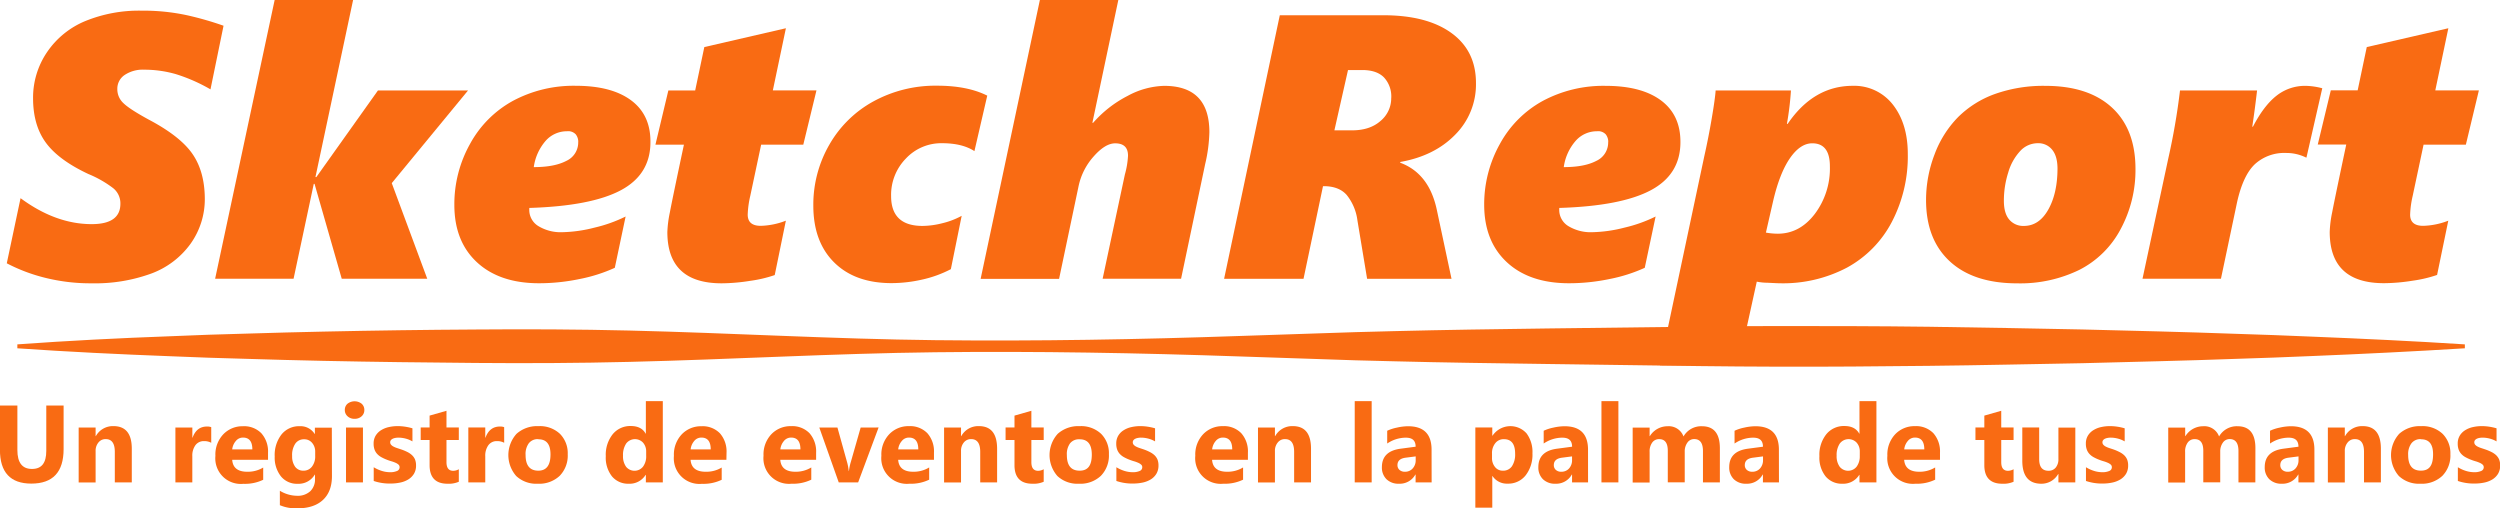 <svg xmlns="http://www.w3.org/2000/svg" viewBox="0 0 796.73 161.96"><defs><style>.cls-1{fill:#f96b13;}</style></defs><title>logotipo1_1</title><g id="Capa_2" data-name="Capa 2"><g id="Capa_1-2" data-name="Capa 1"><path class="cls-1" d="M20.27,143.12q0,11-10.29,11-10,0-10-10.78V129.23H5.54v14.22c0,4,1.55,6,4.65,6s4.56-1.92,4.56-5.75V129.23h5.52Z"/><path class="cls-1" d="M42,153.74H36.59V144q0-4.06-2.91-4.06a2.86,2.86,0,0,0-2.3,1.07,4.08,4.08,0,0,0-.91,2.74v10h-5.4v-17.5h5.4V139h.07a6.19,6.19,0,0,1,5.62-3.2Q42,135.81,42,143Z"/><path class="cls-1" d="M67.32,141.11a4.63,4.63,0,0,0-2.28-.53,3.28,3.28,0,0,0-2.75,1.29,5.63,5.63,0,0,0-1,3.51v8.36H55.9v-17.5h5.4v3.24h.07q1.27-3.55,4.61-3.55a3.67,3.67,0,0,1,1.34.2Z"/><path class="cls-1" d="M85.42,146.53H74q.27,3.81,4.8,3.81A9.4,9.4,0,0,0,83.88,149v3.9a13.42,13.42,0,0,1-6.31,1.29,8.14,8.14,0,0,1-8.92-8.9,9.34,9.34,0,0,1,2.53-6.9,8.43,8.43,0,0,1,6.22-2.55,7.66,7.66,0,0,1,5.92,2.27,8.74,8.74,0,0,1,2.1,6.17Zm-5-3.32c0-2.51-1-3.76-3-3.76a2.9,2.9,0,0,0-2.25,1.08A4.9,4.9,0,0,0,74,143.21Z"/><path class="cls-1" d="M105.79,151.74c0,3.24-.94,5.76-2.82,7.54S98.36,162,94.8,162a13,13,0,0,1-5.61-1V156.4A10.73,10.73,0,0,0,94.64,158a5.87,5.87,0,0,0,4.24-1.45,5.19,5.19,0,0,0,1.51-3.92v-1.38h-.07a6,6,0,0,1-5.45,2.93,6.56,6.56,0,0,1-5.32-2.35,9.58,9.58,0,0,1-2-6.33,10.66,10.66,0,0,1,2.18-7.06,7.15,7.15,0,0,1,5.76-2.61,5.32,5.32,0,0,1,4.79,2.46h.07v-2h5.4Zm-5.34-6.41v-1.39a4.21,4.21,0,0,0-1-2.82A3.17,3.17,0,0,0,96.92,140a3.28,3.28,0,0,0-2.82,1.4,6.53,6.53,0,0,0-1,3.94,5.59,5.59,0,0,0,1,3.47A3.17,3.17,0,0,0,96.71,150a3.3,3.3,0,0,0,2.71-1.29A5.29,5.29,0,0,0,100.45,145.33Z"/><path class="cls-1" d="M113,133.47a3.16,3.16,0,0,1-2.24-.81,2.62,2.62,0,0,1-.87-2,2.55,2.55,0,0,1,.87-2,3.66,3.66,0,0,1,4.49,0,2.57,2.57,0,0,1,.86,2,2.6,2.6,0,0,1-.86,2A3.19,3.19,0,0,1,113,133.47Zm2.67,20.27h-5.4v-17.5h5.4Z"/><path class="cls-1" d="M119.1,153.28V148.9a11.16,11.16,0,0,0,2.66,1.2,8.81,8.81,0,0,0,2.5.39,5.37,5.37,0,0,0,2.26-.39,1.26,1.26,0,0,0,.83-1.2,1.09,1.09,0,0,0-.37-.85,3.49,3.49,0,0,0-1-.6,9.69,9.69,0,0,0-1.29-.46c-.47-.14-.92-.29-1.35-.46a14.5,14.5,0,0,1-1.84-.85,5.24,5.24,0,0,1-1.33-1.05,4.13,4.13,0,0,1-.82-1.39,5.43,5.43,0,0,1-.28-1.86,4.78,4.78,0,0,1,.64-2.53,5.33,5.33,0,0,1,1.71-1.73,7.82,7.82,0,0,1,2.44-1,12.81,12.81,0,0,1,2.87-.32,15.7,15.7,0,0,1,2.35.18,17.12,17.12,0,0,1,2.36.52v4.17a8.42,8.42,0,0,0-2.19-.9,9.26,9.26,0,0,0-2.3-.3,5.21,5.21,0,0,0-1,.1,3.11,3.11,0,0,0-.83.27,1.65,1.65,0,0,0-.57.46,1.1,1.1,0,0,0-.2.64,1.15,1.15,0,0,0,.31.82,2.49,2.49,0,0,0,.8.59,7.42,7.42,0,0,0,1.1.45l1.21.4a14.86,14.86,0,0,1,2,.82,6.16,6.16,0,0,1,1.49,1,4.07,4.07,0,0,1,1,1.4,5.07,5.07,0,0,1,.33,1.92,5,5,0,0,1-.67,2.66,5.41,5.41,0,0,1-1.8,1.79,8,8,0,0,1-2.58,1,14.28,14.28,0,0,1-3,.31A15.68,15.68,0,0,1,119.1,153.28Z"/><path class="cls-1" d="M146.22,153.53a8,8,0,0,1-3.61.63c-3.8,0-5.7-2-5.7-5.93v-8h-2.84v-4h2.84v-3.78l5.38-1.54v5.32h3.93v4h-3.93v7.07c0,1.83.72,2.74,2.17,2.74a3.66,3.66,0,0,0,1.76-.5Z"/><path class="cls-1" d="M160.68,141.11a4.62,4.62,0,0,0-2.27-.53,3.28,3.28,0,0,0-2.76,1.29,5.63,5.63,0,0,0-1,3.51v8.36h-5.4v-17.5h5.4v3.24h.07c.86-2.37,2.39-3.55,4.62-3.55a3.61,3.61,0,0,1,1.33.2Z"/><path class="cls-1" d="M171.39,154.16a9.36,9.36,0,0,1-6.87-2.45,10.13,10.13,0,0,1,.09-13.45,9.82,9.82,0,0,1,7-2.45,9.31,9.31,0,0,1,6.84,2.45,8.74,8.74,0,0,1,2.48,6.49,9.25,9.25,0,0,1-2.56,6.89A9.52,9.52,0,0,1,171.39,154.16Zm.14-14.21a3.57,3.57,0,0,0-3,1.31A5.79,5.79,0,0,0,167.5,145q0,5,4.06,5,3.88,0,3.88-5.18Q175.44,139.95,171.53,140Z"/><path class="cls-1" d="M211.23,153.74h-5.4v-2.41h-.07a6,6,0,0,1-5.42,2.83,6.66,6.66,0,0,1-5.28-2.31,9.6,9.6,0,0,1-2-6.47,10.47,10.47,0,0,1,2.21-7,7.19,7.19,0,0,1,5.77-2.61q3.39,0,4.72,2.43h.07V127.83h5.4Zm-5.3-8.51v-1.32a4.17,4.17,0,0,0-1-2.84,3.51,3.51,0,0,0-5.38.29,6.56,6.56,0,0,0-1,3.87,5.66,5.66,0,0,0,1,3.55,3.46,3.46,0,0,0,5.38-.07A5.46,5.46,0,0,0,205.93,145.23Z"/><path class="cls-1" d="M231.5,146.53H220.08q.28,3.81,4.81,3.81A9.39,9.39,0,0,0,230,149v3.9a13.42,13.42,0,0,1-6.31,1.29,8.16,8.16,0,0,1-8.92-8.9,9.38,9.38,0,0,1,2.53-6.9,8.43,8.43,0,0,1,6.22-2.55,7.68,7.68,0,0,1,5.93,2.27,8.78,8.78,0,0,1,2.09,6.17Zm-5-3.32q0-3.77-3-3.76a2.9,2.9,0,0,0-2.25,1.08,4.89,4.89,0,0,0-1.15,2.68Z"/><path class="cls-1" d="M260.09,146.53H248.67q.29,3.81,4.81,3.81a9.39,9.39,0,0,0,5.07-1.37v3.9a13.41,13.41,0,0,1-6.3,1.29,8.14,8.14,0,0,1-8.92-8.9,9.37,9.37,0,0,1,2.52-6.9,8.43,8.43,0,0,1,6.23-2.55,7.67,7.67,0,0,1,5.92,2.27,8.78,8.78,0,0,1,2.09,6.17Zm-5-3.32q0-3.77-3-3.76a2.91,2.91,0,0,0-2.25,1.08,4.89,4.89,0,0,0-1.15,2.68Z"/><path class="cls-1" d="M280,136.24l-6.52,17.5H267.3l-6.2-17.5h5.78l3,10.78a16.21,16.21,0,0,1,.6,3.11h.06a17.09,17.09,0,0,1,.64-3l3.11-10.88Z"/><path class="cls-1" d="M297.65,146.53H286.24q.27,3.81,4.8,3.81a9.4,9.4,0,0,0,5.08-1.37v3.9a13.42,13.42,0,0,1-6.31,1.29,8.14,8.14,0,0,1-8.92-8.9,9.34,9.34,0,0,1,2.53-6.9,8.41,8.41,0,0,1,6.22-2.55,7.67,7.67,0,0,1,5.92,2.27,8.74,8.74,0,0,1,2.09,6.17Zm-5-3.32q0-3.77-3-3.76a2.89,2.89,0,0,0-2.24,1.08,4.83,4.83,0,0,0-1.16,2.68Z"/><path class="cls-1" d="M317.77,153.74h-5.38V144q0-4.06-2.91-4.06a2.89,2.89,0,0,0-2.31,1.07,4.13,4.13,0,0,0-.9,2.74v10h-5.4v-17.5h5.4V139h.07a6.18,6.18,0,0,1,5.62-3.2q5.81,0,5.81,7.21Z"/><path class="cls-1" d="M332.62,153.53a8,8,0,0,1-3.61.63c-3.8,0-5.7-2-5.7-5.93v-8h-2.84v-4h2.84v-3.78l5.38-1.54v5.32h3.93v4h-3.93v7.07c0,1.83.72,2.74,2.17,2.74a3.66,3.66,0,0,0,1.76-.5Z"/><path class="cls-1" d="M343.86,154.16a9.36,9.36,0,0,1-6.87-2.45,10.13,10.13,0,0,1,.09-13.45,9.82,9.82,0,0,1,7-2.45,9.31,9.31,0,0,1,6.84,2.45,8.74,8.74,0,0,1,2.48,6.49,9.25,9.25,0,0,1-2.56,6.89A9.52,9.52,0,0,1,343.86,154.16ZM344,140a3.58,3.58,0,0,0-3,1.31A5.79,5.79,0,0,0,340,145c0,3.36,1.35,5,4.07,5s3.88-1.73,3.88-5.18Q347.92,139.95,344,140Z"/><path class="cls-1" d="M355.78,153.28V148.9a11.28,11.28,0,0,0,2.65,1.2,8.93,8.93,0,0,0,2.51.39,5.4,5.4,0,0,0,2.26-.39,1.27,1.27,0,0,0,.83-1.2,1.06,1.06,0,0,0-.38-.85,3.43,3.43,0,0,0-1-.6,9.69,9.69,0,0,0-1.29-.46c-.47-.14-.92-.29-1.35-.46a13.88,13.88,0,0,1-1.84-.85,5.24,5.24,0,0,1-1.33-1.05,4.13,4.13,0,0,1-.82-1.39,5.43,5.43,0,0,1-.28-1.86,4.78,4.78,0,0,1,.64-2.53,5.14,5.14,0,0,1,1.71-1.73,7.72,7.72,0,0,1,2.44-1,12.79,12.79,0,0,1,2.86-.32,15.83,15.83,0,0,1,2.36.18,17.44,17.44,0,0,1,2.36.52v4.17a8.49,8.49,0,0,0-2.2-.9,9.2,9.2,0,0,0-2.3-.3,5.19,5.19,0,0,0-1,.1,3.11,3.11,0,0,0-.83.27,1.65,1.65,0,0,0-.57.46,1.1,1.1,0,0,0-.2.64,1.18,1.18,0,0,0,.3.82,2.65,2.65,0,0,0,.81.59,7.42,7.42,0,0,0,1.1.45l1.21.4a15.3,15.3,0,0,1,1.94.82,6.43,6.43,0,0,1,1.5,1,4.37,4.37,0,0,1,1,1.4,5.07,5.07,0,0,1,.33,1.92,5,5,0,0,1-.68,2.66,5.38,5.38,0,0,1-1.79,1.79,8.23,8.23,0,0,1-2.58,1,14.42,14.42,0,0,1-3,.31A15.68,15.68,0,0,1,355.78,153.28Z"/><path class="cls-1" d="M397.7,146.53H386.28q.27,3.81,4.8,3.81a9.4,9.4,0,0,0,5.08-1.37v3.9a13.42,13.42,0,0,1-6.31,1.29,8.14,8.14,0,0,1-8.92-8.9,9.38,9.38,0,0,1,2.53-6.9,8.43,8.43,0,0,1,6.22-2.55,7.66,7.66,0,0,1,5.92,2.27,8.74,8.74,0,0,1,2.1,6.17Zm-5-3.32q0-3.77-3-3.76a2.9,2.9,0,0,0-2.25,1.08,4.82,4.82,0,0,0-1.15,2.68Z"/><path class="cls-1" d="M417.81,153.74h-5.38V144q0-4.06-2.91-4.06a2.86,2.86,0,0,0-2.3,1.07,4.08,4.08,0,0,0-.91,2.74v10h-5.4v-17.5h5.4V139h.07a6.19,6.19,0,0,1,5.62-3.2q5.82,0,5.81,7.21Z"/><path class="cls-1" d="M437.14,153.74h-5.4V127.83h5.4Z"/><path class="cls-1" d="M456.25,153.74h-5.11v-2.51h-.07a5.69,5.69,0,0,1-5.21,2.93,5.46,5.46,0,0,1-4-1.44,5.19,5.19,0,0,1-1.46-3.85q0-5.1,6-5.88l4.75-.63c0-1.92-1-2.88-3.11-2.88a10.66,10.66,0,0,0-5.95,1.87v-4.07a13.51,13.51,0,0,1,3.09-1,16.52,16.52,0,0,1,3.56-.44q7.49,0,7.49,7.47Zm-5.08-7.11v-1.18l-3.18.41c-1.75.23-2.63,1-2.63,2.37a2,2,0,0,0,.64,1.52,2.49,2.49,0,0,0,1.74.59,3.18,3.18,0,0,0,2.47-1.05A3.81,3.81,0,0,0,451.17,146.63Z"/><path class="cls-1" d="M475.64,151.7h-.06v10.09h-5.4V136.24h5.4v2.63h.06a6.88,6.88,0,0,1,10.88-.73,9.92,9.92,0,0,1,1.86,6.35,10.74,10.74,0,0,1-2.17,7,7,7,0,0,1-5.75,2.64A5.47,5.47,0,0,1,475.64,151.7Zm-.15-7.17v1.4a4.42,4.42,0,0,0,1,2.95A3.09,3.09,0,0,0,479,150a3.32,3.32,0,0,0,2.86-1.43,6.87,6.87,0,0,0,1-4c0-3.08-1.2-4.61-3.59-4.61a3.37,3.37,0,0,0-2.71,1.25A5,5,0,0,0,475.49,144.53Z"/><path class="cls-1" d="M506.1,153.74H501v-2.51h-.07a5.69,5.69,0,0,1-5.21,2.93,5.46,5.46,0,0,1-4-1.44,5.19,5.19,0,0,1-1.46-3.85q0-5.1,6-5.88l4.75-.63c0-1.92-1-2.88-3.11-2.88a10.63,10.63,0,0,0-5.94,1.87v-4.07a13.41,13.41,0,0,1,3.08-1,16.52,16.52,0,0,1,3.56-.44q7.49,0,7.49,7.47ZM501,146.63v-1.18l-3.18.41c-1.75.23-2.63,1-2.63,2.37a2,2,0,0,0,.64,1.52,2.49,2.49,0,0,0,1.74.59,3.21,3.21,0,0,0,2.48-1.05A3.85,3.85,0,0,0,501,146.63Z"/><path class="cls-1" d="M515.77,153.74h-5.4V127.83h5.4Z"/><path class="cls-1" d="M548.11,153.74h-5.39v-10q0-3.81-2.8-3.81a2.58,2.58,0,0,0-2.17,1.14,4.69,4.69,0,0,0-.84,2.85v9.8h-5.4V143.65q0-3.71-2.75-3.7a2.63,2.63,0,0,0-2.21,1.09,4.76,4.76,0,0,0-.83,3v9.73h-5.4v-17.5h5.4V139h.07a6.63,6.63,0,0,1,5.65-3.16,5,5,0,0,1,5.08,3.26,6.48,6.48,0,0,1,5.88-3.26q5.7,0,5.71,7Z"/><path class="cls-1" d="M566.94,153.74h-5.11v-2.51h-.07a5.69,5.69,0,0,1-5.21,2.93,5.46,5.46,0,0,1-4-1.44,5.19,5.19,0,0,1-1.46-3.85q0-5.1,6-5.88l4.75-.63c0-1.92-1-2.88-3.11-2.88a10.63,10.63,0,0,0-5.94,1.87v-4.07a13.24,13.24,0,0,1,3.08-1,16.52,16.52,0,0,1,3.56-.44q7.49,0,7.49,7.47Zm-5.08-7.11v-1.18l-3.18.41c-1.75.23-2.63,1-2.63,2.37a2,2,0,0,0,.64,1.52,2.49,2.49,0,0,0,1.74.59,3.21,3.21,0,0,0,2.48-1.05A3.85,3.85,0,0,0,561.86,146.63Z"/><path class="cls-1" d="M598,153.74h-5.4v-2.41h-.07a6,6,0,0,1-5.42,2.83,6.66,6.66,0,0,1-5.28-2.31,9.6,9.6,0,0,1-2-6.47,10.47,10.47,0,0,1,2.21-7,7.19,7.19,0,0,1,5.78-2.61q3.38,0,4.71,2.43h.07V127.83H598Zm-5.3-8.51v-1.32a4.17,4.17,0,0,0-1-2.84,3.51,3.51,0,0,0-5.38.29,6.56,6.56,0,0,0-1,3.87,5.66,5.66,0,0,0,1,3.55,3.46,3.46,0,0,0,5.38-.07A5.46,5.46,0,0,0,592.69,145.23Z"/><path class="cls-1" d="M618.26,146.53H606.84q.28,3.81,4.81,3.81a9.39,9.39,0,0,0,5.07-1.37v3.9a13.41,13.41,0,0,1-6.3,1.29,8.16,8.16,0,0,1-8.93-8.9,9.38,9.38,0,0,1,2.53-6.9,8.43,8.43,0,0,1,6.22-2.55,7.68,7.68,0,0,1,5.93,2.27,8.78,8.78,0,0,1,2.09,6.17Zm-5-3.32q0-3.77-3-3.76a2.9,2.9,0,0,0-2.25,1.08,4.89,4.89,0,0,0-1.15,2.68Z"/><path class="cls-1" d="M641.71,153.53a8,8,0,0,1-3.61.63c-3.81,0-5.71-2-5.71-5.93v-8h-2.83v-4h2.83v-3.78l5.39-1.54v5.32h3.93v4h-3.93v7.07c0,1.83.72,2.74,2.17,2.74a3.69,3.69,0,0,0,1.76-.5Z"/><path class="cls-1" d="M661.38,153.74H656v-2.67h-.08a6.11,6.11,0,0,1-5.35,3.09q-6.09,0-6.08-7.36V136.24h5.38v10.08q0,3.7,2.94,3.71a2.89,2.89,0,0,0,2.32-1,4.11,4.11,0,0,0,.87-2.76v-10h5.39Z"/><path class="cls-1" d="M664.78,153.28V148.9a11.16,11.16,0,0,0,2.66,1.2,8.81,8.81,0,0,0,2.5.39,5.37,5.37,0,0,0,2.26-.39,1.26,1.26,0,0,0,.83-1.2,1.09,1.09,0,0,0-.37-.85,3.49,3.49,0,0,0-1-.6,9.69,9.69,0,0,0-1.29-.46c-.47-.14-.92-.29-1.35-.46a13.88,13.88,0,0,1-1.84-.85,5.24,5.24,0,0,1-1.33-1.05,4.13,4.13,0,0,1-.82-1.39,5.43,5.43,0,0,1-.28-1.86,4.78,4.78,0,0,1,.64-2.53,5.33,5.33,0,0,1,1.71-1.73,7.72,7.72,0,0,1,2.44-1,12.79,12.79,0,0,1,2.86-.32,15.83,15.83,0,0,1,2.36.18,17.12,17.12,0,0,1,2.36.52v4.17a8.49,8.49,0,0,0-2.2-.9,9.18,9.18,0,0,0-2.29-.3,5.21,5.21,0,0,0-1,.1,3.11,3.11,0,0,0-.83.27,1.65,1.65,0,0,0-.57.46,1.1,1.1,0,0,0-.2.64,1.15,1.15,0,0,0,.31.82,2.49,2.49,0,0,0,.8.59,7.42,7.42,0,0,0,1.1.45l1.21.4a15.3,15.3,0,0,1,1.94.82,6.23,6.23,0,0,1,1.5,1,4.22,4.22,0,0,1,1,1.4,5.07,5.07,0,0,1,.33,1.92,5,5,0,0,1-.67,2.66,5.5,5.5,0,0,1-1.8,1.79,8.23,8.23,0,0,1-2.58,1,14.35,14.35,0,0,1-3,.31A15.68,15.68,0,0,1,664.78,153.28Z"/><path class="cls-1" d="M718.76,153.74h-5.38v-10q0-3.81-2.8-3.81a2.58,2.58,0,0,0-2.17,1.14,4.69,4.69,0,0,0-.84,2.85v9.8h-5.4V143.65q0-3.71-2.75-3.7a2.63,2.63,0,0,0-2.21,1.09,4.76,4.76,0,0,0-.83,3v9.73H691v-17.5h5.4V139h.07a6.63,6.63,0,0,1,5.65-3.16,5,5,0,0,1,5.08,3.26,6.48,6.48,0,0,1,5.88-3.26q5.7,0,5.7,7Z"/><path class="cls-1" d="M737.6,153.74h-5.11v-2.51h-.07a5.69,5.69,0,0,1-5.21,2.93,5.46,5.46,0,0,1-4-1.44,5.19,5.19,0,0,1-1.46-3.85q0-5.1,6-5.88l4.75-.63c0-1.92-1-2.88-3.11-2.88a10.66,10.66,0,0,0-5.95,1.87v-4.07a13.51,13.51,0,0,1,3.09-1,16.52,16.52,0,0,1,3.56-.44q7.49,0,7.49,7.47Zm-5.08-7.11v-1.18l-3.18.41c-1.75.23-2.63,1-2.63,2.37a2,2,0,0,0,.64,1.52,2.49,2.49,0,0,0,1.74.59,3.18,3.18,0,0,0,2.47-1.05A3.81,3.81,0,0,0,732.52,146.63Z"/><path class="cls-1" d="M758.77,153.74h-5.38V144q0-4.06-2.91-4.06a2.86,2.86,0,0,0-2.3,1.07,4.08,4.08,0,0,0-.91,2.74v10h-5.4v-17.5h5.4V139h.07a6.19,6.19,0,0,1,5.62-3.2q5.81,0,5.81,7.21Z"/><path class="cls-1" d="M771.38,154.16a9.36,9.36,0,0,1-6.87-2.45,10.13,10.13,0,0,1,.09-13.45,9.82,9.82,0,0,1,7-2.45,9.31,9.31,0,0,1,6.84,2.45,8.74,8.74,0,0,1,2.48,6.49,9.25,9.25,0,0,1-2.56,6.89A9.52,9.52,0,0,1,771.38,154.16Zm.14-14.21a3.57,3.57,0,0,0-3,1.31,5.79,5.79,0,0,0-1.06,3.73c0,3.36,1.35,5,4.07,5s3.87-1.73,3.87-5.18Q775.43,139.95,771.52,140Z"/><path class="cls-1" d="M783.3,153.28V148.9a11.1,11.1,0,0,0,2.65,1.2,8.93,8.93,0,0,0,2.51.39,5.4,5.4,0,0,0,2.26-.39,1.27,1.27,0,0,0,.83-1.2,1.09,1.09,0,0,0-.38-.85,3.43,3.43,0,0,0-1-.6,9.69,9.69,0,0,0-1.29-.46c-.47-.14-.92-.29-1.35-.46a13.88,13.88,0,0,1-1.84-.85,5.24,5.24,0,0,1-1.33-1.05,4.13,4.13,0,0,1-.82-1.39,5.43,5.43,0,0,1-.28-1.86,4.78,4.78,0,0,1,.64-2.53,5.14,5.14,0,0,1,1.71-1.73,7.72,7.72,0,0,1,2.44-1,12.79,12.79,0,0,1,2.86-.32,15.83,15.83,0,0,1,2.36.18,17.44,17.44,0,0,1,2.36.52v4.17a8.49,8.49,0,0,0-2.2-.9,9.2,9.2,0,0,0-2.3-.3,5.38,5.38,0,0,0-1,.1,3,3,0,0,0-.82.27,1.65,1.65,0,0,0-.57.46,1.1,1.1,0,0,0-.2.64,1.18,1.18,0,0,0,.3.82,2.65,2.65,0,0,0,.81.59,7.42,7.42,0,0,0,1.1.45c.4.13.81.26,1.2.4a14.86,14.86,0,0,1,2,.82,6.43,6.43,0,0,1,1.5,1,4.37,4.37,0,0,1,1,1.4,5.07,5.07,0,0,1,.33,1.92,5,5,0,0,1-.68,2.66,5.47,5.47,0,0,1-1.79,1.79,8.23,8.23,0,0,1-2.58,1,14.42,14.42,0,0,1-3,.31A15.68,15.68,0,0,1,783.3,153.28Z"/><path class="cls-1" d="M67.08,28.48A53.85,53.85,0,0,0,56,23.61,36.27,36.27,0,0,0,46,22.21a10.42,10.42,0,0,0-6.3,1.7,5.26,5.26,0,0,0-2.31,4.45,6,6,0,0,0,1.88,4.45q1.86,1.88,8.08,5.28,10,5.27,13.92,10.87t4,14.2A24.47,24.47,0,0,1,60.72,77.7a26.94,26.94,0,0,1-12.54,9.49,52.3,52.3,0,0,1-18.95,3.1,59.76,59.76,0,0,1-14.92-1.78,54.49,54.49,0,0,1-12.15-4.6L6.55,63.16q11.19,8.27,22.68,8.27,9.14,0,9.14-6.51A6.21,6.21,0,0,0,36.11,60a34.72,34.72,0,0,0-7.94-4.54q-9.5-4.45-13.56-10T10.54,31.35A25.75,25.75,0,0,1,15,16.61a27.32,27.32,0,0,1,12.19-9.9A45.17,45.17,0,0,1,45.11,3.4a65.8,65.8,0,0,1,14.5,1.46A101.51,101.51,0,0,1,71.24,8.2Z"/><path class="cls-1" d="M124.85,58.36l11.31,30.47H108.91l-8.67-30.24H100L93.56,88.83h-25L87.53,0h25l-12,56.43h.29l19.63-27.6h28.71Z"/><path class="cls-1" d="M207.29,45.29q0,10.32-9.46,15.35t-29.15,5.63v.47a6,6,0,0,0,2.87,5.3A13.69,13.69,0,0,0,179.23,74a44.3,44.3,0,0,0,10.28-1.47A45.19,45.19,0,0,0,199.38,69l-3.45,16.35a50.11,50.11,0,0,1-11.11,3.55,63.54,63.54,0,0,1-13,1.37q-12.6,0-19.81-6.68t-7.21-18.28a39.28,39.28,0,0,1,5-19.45,34.37,34.37,0,0,1,13.65-13.71,40.87,40.87,0,0,1,20.07-4.81q11.36,0,17.6,4.63T207.29,45.29Zm-23-.11a3.89,3.89,0,0,0-.79-2.35,3.29,3.29,0,0,0-2.79-1,9,9,0,0,0-6.77,3,16.13,16.13,0,0,0-3.83,8.43q6.61,0,10.4-2A6.44,6.44,0,0,0,184.27,45.18Z"/><path class="cls-1" d="M256,46.11H242.57L239.11,62.4a30.18,30.18,0,0,0-.82,6q0,3.57,4.16,3.57a23.75,23.75,0,0,0,8-1.64L246.9,87.66a40.65,40.65,0,0,1-7.82,1.84,59.38,59.38,0,0,1-9.11.79q-17.28,0-17.29-16.34a36.67,36.67,0,0,1,.8-6.27q.78-4.17,4.48-21.57h-9.08L213,28.83h8.55L224.46,15l26-6-4.16,19.81H260.2Z"/><path class="cls-1" d="M310.54,48.16q-3.87-2.52-10.32-2.52a15.43,15.43,0,0,0-11.51,4.87,16.55,16.55,0,0,0-4.72,12Q284,72,294,72a26.26,26.26,0,0,0,6.27-.85,24.6,24.6,0,0,0,6.21-2.37l-3.45,17a37,37,0,0,1-9.23,3.34,44.53,44.53,0,0,1-9.64,1.11q-11.66,0-18.31-6.59t-6.65-18.13a38.21,38.21,0,0,1,5.07-19.34,36.11,36.11,0,0,1,14.09-13.86,41.14,41.14,0,0,1,20.33-5q9.62,0,15.94,3.17Z"/><path class="cls-1" d="M385.42,42.13a48.68,48.68,0,0,1-1.35,10.19L376.4,88.83h-25l7.09-33.22a27,27,0,0,0,1-6q0-3.93-4.1-3.93-3.17,0-6.86,4.19a20.55,20.55,0,0,0-4.8,9.47l-6.21,29.53h-25L331.4,0h25l-8.27,39.14h.24a37,37,0,0,1,11-8.58A25.71,25.71,0,0,1,371,27.36Q385.42,27.36,385.42,42.13Z"/><path class="cls-1" d="M470.38,26.54a22.66,22.66,0,0,1-6.59,16.35q-6.6,6.8-17.55,8.73v.24q9.19,3.39,11.66,15l4.69,22h-26.9l-3.1-18.69a16.16,16.16,0,0,0-3.43-8.06q-2.49-2.78-7.3-2.78h-.23l-6.21,29.53H390.11l17.75-84h33q13.93,0,21.74,5.69T470.38,26.54Zm-27,4.69a8.91,8.91,0,0,0-2.32-6.56c-1.54-1.56-3.85-2.35-6.94-2.35H429.6l-4.34,19.22h5.63q5.69,0,9.08-3A9.39,9.39,0,0,0,443.37,31.23Z"/><path class="cls-1" d="M535.54,45.29q0,10.32-9.47,15.35t-29.15,5.63v.47a6,6,0,0,0,2.87,5.3A13.73,13.73,0,0,0,507.47,74a44.3,44.3,0,0,0,10.28-1.47A45.29,45.29,0,0,0,527.63,69l-3.46,16.35a50.11,50.11,0,0,1-11.11,3.55,63.54,63.54,0,0,1-13,1.37q-12.6,0-19.81-6.68T473,65.33a39.38,39.38,0,0,1,5-19.45,34.37,34.37,0,0,1,13.65-13.71,40.87,40.87,0,0,1,20.07-4.81q11.37,0,17.61,4.63T535.54,45.29Zm-23-.11a3.89,3.89,0,0,0-.79-2.35,3.29,3.29,0,0,0-2.79-1,9,9,0,0,0-6.76,3,16.06,16.06,0,0,0-3.84,8.43q6.62,0,10.4-2A6.44,6.44,0,0,0,512.51,45.18Z"/><path class="cls-1" d="M608,49.1a45.12,45.12,0,0,1-5.1,21.65,35,35,0,0,1-14.27,14.53,43.71,43.71,0,0,1-21.3,5c-.55,0-1.87-.06-4-.17a18.45,18.45,0,0,1-3.46-.35l-5.86,26.66H529l14.12-66.51q1.35-6,2.41-12.24t1.23-8.85h24a93.55,93.55,0,0,1-1.29,10.66h.24q8.26-12.12,20.74-12.13a15.6,15.6,0,0,1,12.8,6Q608,39.43,608,49.1ZM583.17,53q0-7.32-5.62-7.33c-2.54,0-4.91,1.58-7.09,4.72s-4,7.73-5.39,13.74l-2.29,10a22.53,22.53,0,0,0,3.75.35q7,0,11.81-6.27A24.09,24.09,0,0,0,583.17,53Z"/><path class="cls-1" d="M680.56,53.79A39.67,39.67,0,0,1,675.84,73a30.54,30.54,0,0,1-13.16,13,43,43,0,0,1-19.8,4.3q-13.89,0-21.48-7t-7.58-19.57a40.53,40.53,0,0,1,2.69-14.47A33.72,33.72,0,0,1,624,37.35a32,32,0,0,1,11.81-7.41,46.17,46.17,0,0,1,16-2.58q13.71,0,21.22,6.89T680.56,53.79Zm-24.85,0c0-2.66-.56-4.68-1.7-6.07a5.62,5.62,0,0,0-4.57-2.08,7.6,7.6,0,0,0-5.62,2.49A17,17,0,0,0,640,55a29.66,29.66,0,0,0-1.38,9q0,4,1.73,6a5.8,5.8,0,0,0,4.66,2q4.8,0,7.73-5.15T655.71,53.79Z"/><path class="cls-1" d="M735.05,50.21h-.12a14.15,14.15,0,0,0-6.39-1.46,13.89,13.89,0,0,0-9.87,3.52q-3.78,3.51-5.71,12.07L707.8,88.83h-25L691,50.57a212.11,212.11,0,0,0,3.75-21.74h24.56c-.44,3.79-.94,7.64-1.53,11.54H718q3.45-6.67,7.47-9.84a14.64,14.64,0,0,1,9.34-3.17,22.16,22.16,0,0,1,5.28.77Z"/><path class="cls-1" d="M785.85,46.11H772.37L768.91,62.4a30.93,30.93,0,0,0-.82,6q0,3.57,4.16,3.57a23.71,23.71,0,0,0,8-1.64l-3.57,17.29a41,41,0,0,1-7.82,1.84,59.39,59.39,0,0,1-9.12.79q-17.28,0-17.28-16.34a36.43,36.43,0,0,1,.79-6.27q.79-4.17,4.48-21.57h-9.08l4.16-17.28h8.56L754.27,15l26-6-4.16,19.81H790Z"/><line class="cls-1" x1="5.53" y1="110.35" x2="785.53" y2="110.35"/><path class="cls-1" d="M5.53,109.75c16.25-1.18,32.5-2,48.75-2.59l12.18-.48,12.19-.36c8.13-.23,16.25-.49,24.38-.64q24.38-.53,48.75-.67c16.25-.14,32.5-.06,48.75.33,32.5.78,65,2.71,97.5,3.07s65-.22,97.5-1.35l24.37-.81,12.19-.4,12.19-.32c16.25-.41,32.5-.63,48.75-.85l48.75-.6c16.25-.21,32.5-.2,48.75-.14s32.5.27,48.75.59l24.37.47,24.38.62c8.12.19,16.25.49,24.37.76l12.19.41,12.19.49c16.25.66,32.5,1.42,48.75,2.47V111c-16.25,1-32.5,1.81-48.75,2.47l-12.19.49-12.19.41c-8.12.27-16.25.57-24.37.75l-24.38.63-24.37.46c-16.25.33-32.5.49-48.75.6s-32.5.06-48.75-.14L493,116c-16.25-.23-32.5-.44-48.75-.86l-12.19-.31-12.19-.41-24.37-.81c-32.5-1.13-65-1.73-97.5-1.35s-65,2.3-97.5,3.07c-16.25.4-32.5.48-48.75.34s-32.5-.32-48.75-.67c-8.13-.15-16.25-.41-24.38-.64L66.46,114l-12.18-.47C38,112.91,21.78,112.13,5.53,111Z"/></g></g></svg>